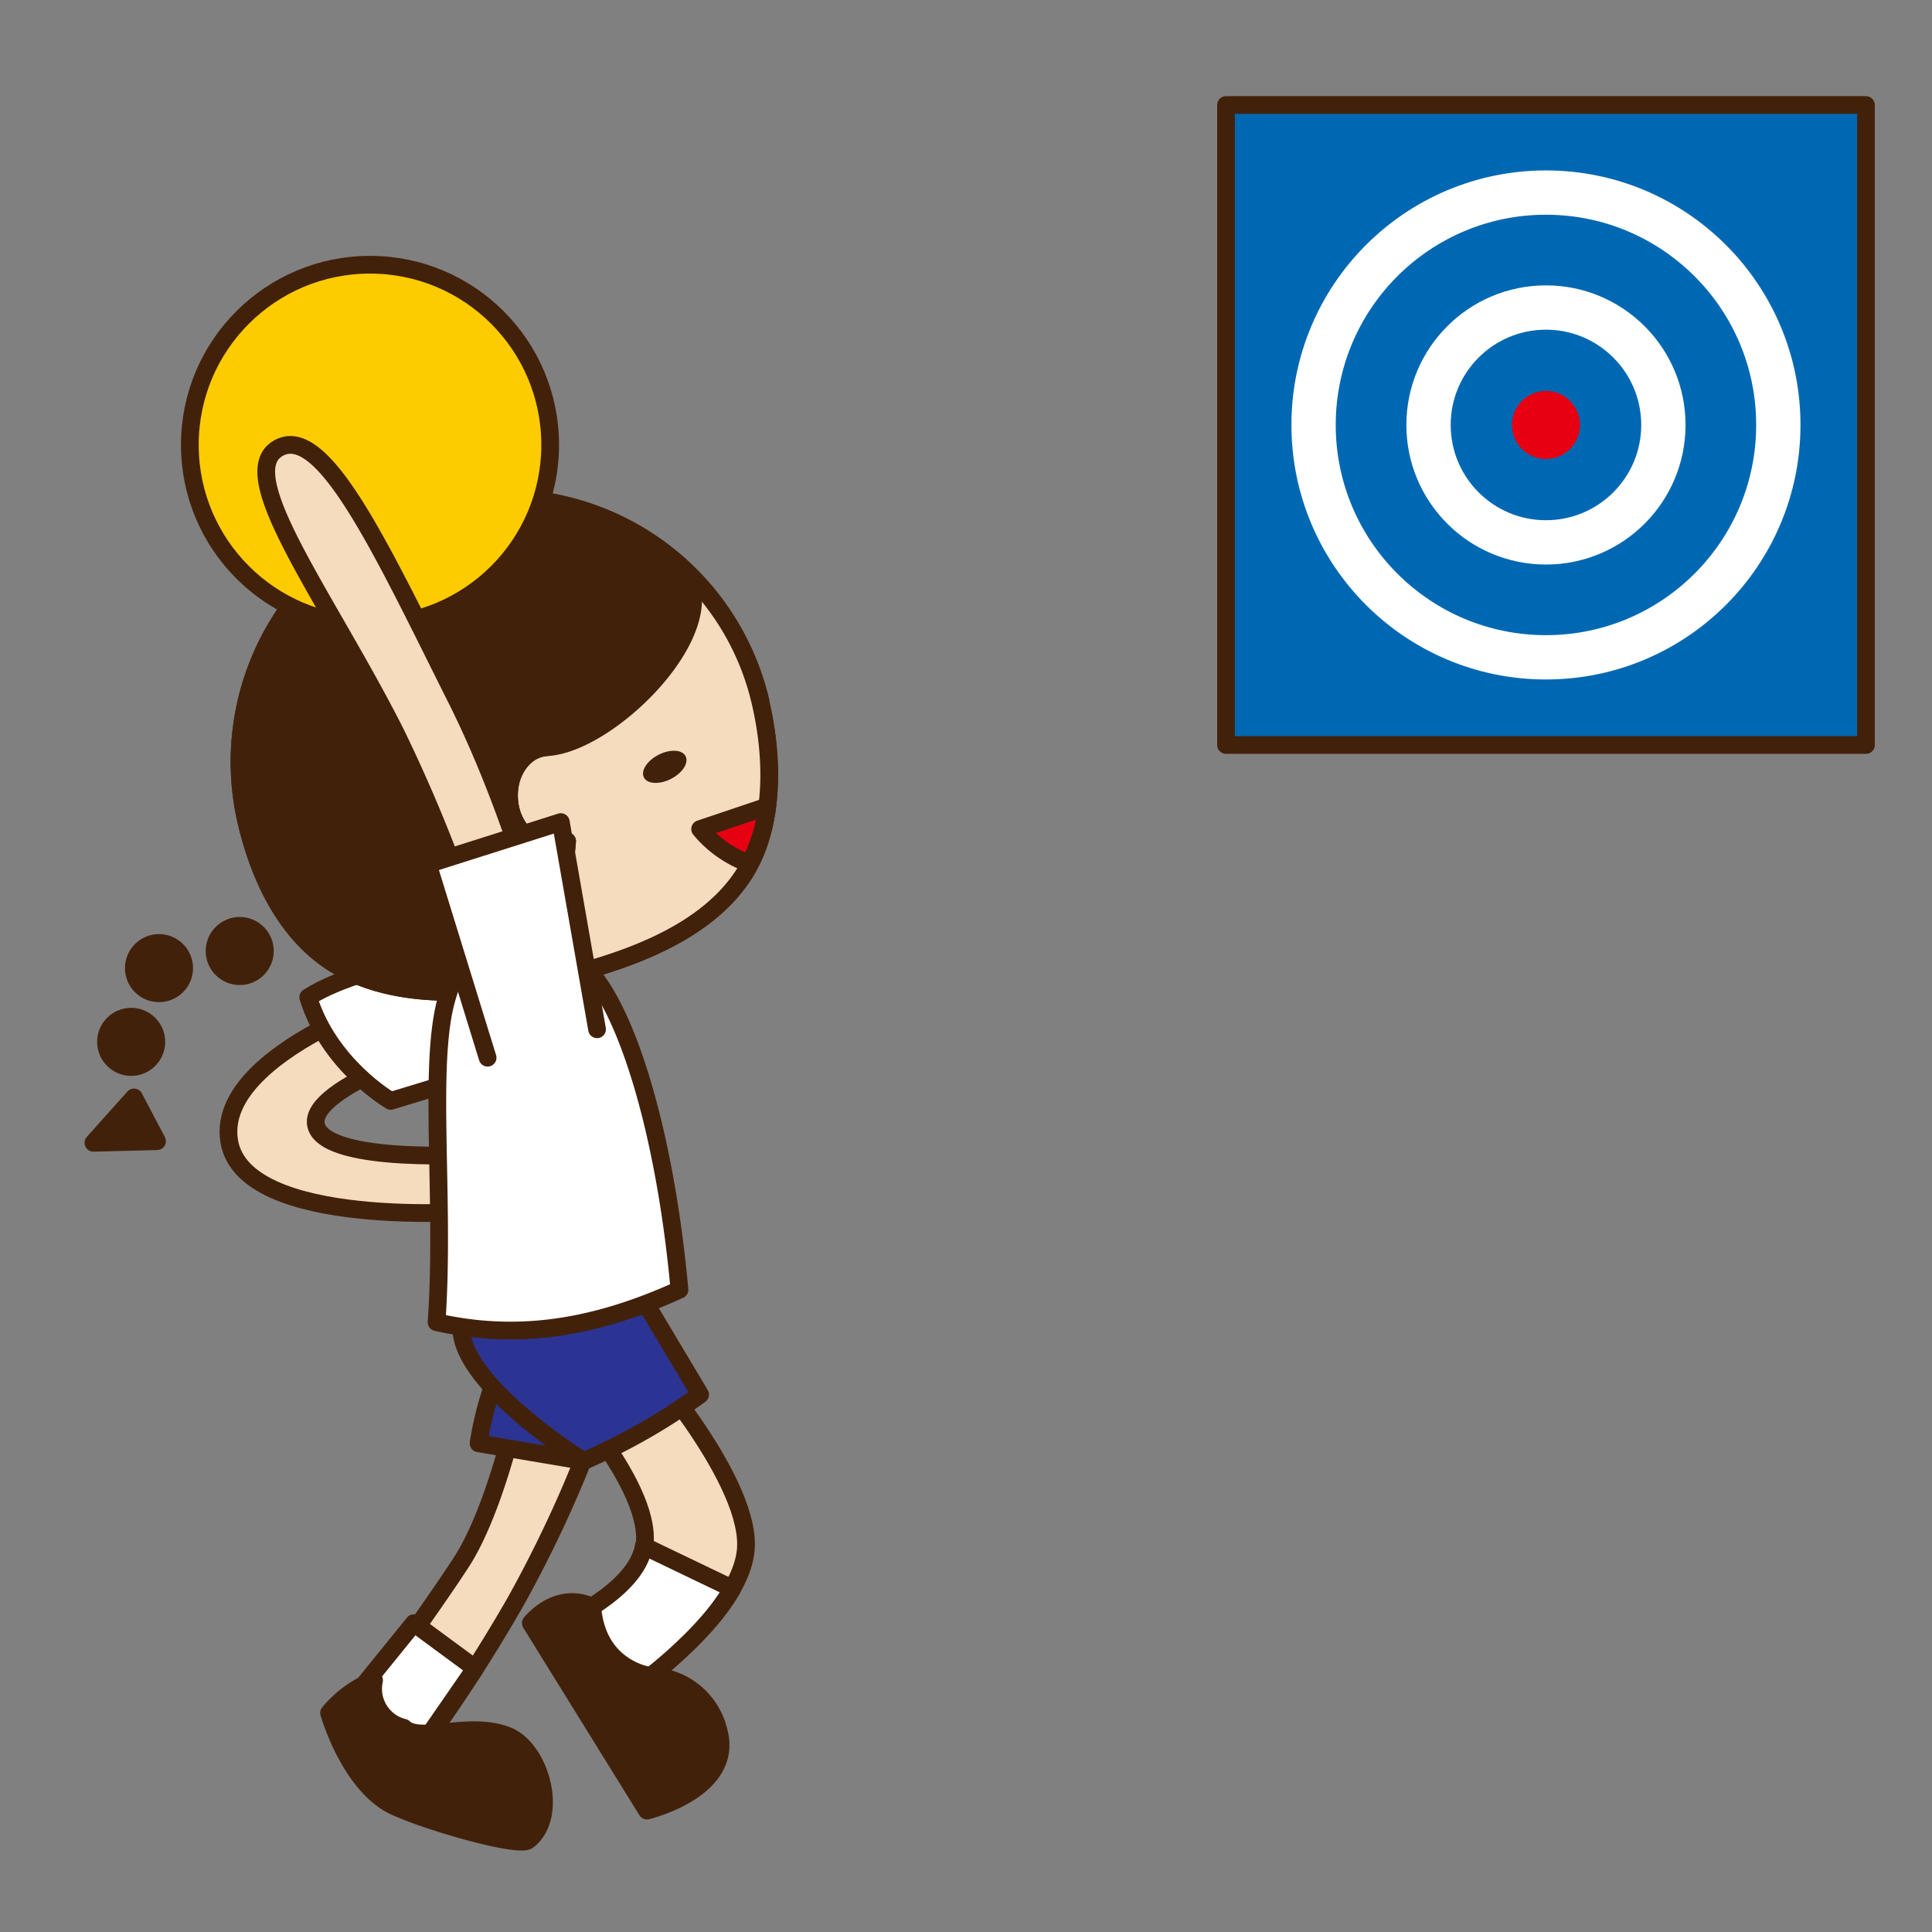 <svg id="レイヤー_1" data-name="レイヤー 1" xmlns="http://www.w3.org/2000/svg" xmlns:xlink="http://www.w3.org/1999/xlink" viewBox="0 0 218 218"><rect x="0" y="0" width="218" height="218" fill="#808080" stroke="none"/><defs><style>.cls-1,.cls-14{fill:none;}.cls-2{clip-path:url(#clip-path);}.cls-3{fill:#fff1e1;}.cls-4{fill:#f5dcbe;}.cls-10,.cls-11,.cls-12,.cls-4,.cls-5,.cls-6,.cls-7,.cls-9{stroke:#42210b;stroke-linecap:round;stroke-linejoin:round;stroke-width:2px;}.cls-5{fill:#2c3493;}.cls-6{fill:#fff;}.cls-7,.cls-8{fill:#42210b;}.cls-13,.cls-9{fill:#e60012;}.cls-10{fill:#fccb00;}.cls-11{fill:#cde18f;}.cls-12{fill:#0068b2;}.cls-14{stroke:#fff;stroke-miterlimit:10;stroke-width:5px;}</style><clipPath id="clip-path"><rect id="SVGID" class="cls-1" x="8.02" y="-245.44" width="200" height="200" rx="10"/></clipPath></defs><title>5-1-1 的あてゲーム</title><g class="cls-2"><ellipse class="cls-3" cx="105.03" cy="-145.99" rx="173.57" ry="160.5"/></g><path class="cls-4" d="M67.37,159.53c0,1.84-4,11.92-9.22,21.24A179.7,179.7,0,0,1,46.4,198.7l-6.52-5.15S48.34,182,52.05,176.28s6.1-16.5,6.1-16.5S67.37,155.82,67.37,159.53Z"/><path class="cls-5" d="M58.15,151.19C54.94,155.82,54,162.86,54,162.86l11.88,2V154S61.36,146.56,58.15,151.19Z"/><polygon class="cls-6" points="53.62 188.25 46.7 183.15 39.88 191.56 46.4 198.7 53.62 188.25"/><path class="cls-7" d="M42.21,189.59a12.63,12.63,0,0,0-5.08,3.69s2.33,8.25,7.5,10.59c4.11,1.85,13.9,4.6,14.95,3.79,3.53-2.74,1.41-10.34-2.34-11.81-4.37-1.72-9.83.88-11.69-.9A4.51,4.51,0,0,1,42.21,189.59Z"/><path class="cls-4" d="M66,160l6.12-7.25s12.06,13.48,12.06,21.5-14.44,17.57-14.44,17.57l-6.46-8.64s9.5-4.06,9.5-9.63S66,160,66,160Z"/><path class="cls-6" d="M63.28,183.21l6.46,8.64s9.18-6.07,12.9-12.6l-10-4.8C71.79,179.56,63.28,183.21,63.28,183.21Z"/><path class="cls-7" d="M66.83,181.29c.54,7.15,6.62,7.82,6.62,7.82a8.11,8.11,0,0,1,7.69,6.44C82.69,202,73,204.3,73,204.3l-13.1-21.15S62.77,179.43,66.83,181.29Z"/><path class="cls-4" d="M47.13,111.58s-22.8,6.92-21.28,17.1,28.12,8,28.12,8v-6.42s-16.72,1.1-18.24-3.08,13.68-9,13.68-9Z"/><path class="cls-6" d="M34.78,112.53c2.35,7.67,9.31,11.69,9.31,11.69l9.88-3,4.18-14.82S41.62,108.16,34.78,112.53Z"/><path class="cls-4" d="M85.79,79.15c1.67,7.1,1.4,14.52-1.89,19.57-4.12,6.32-12.44,9.61-21.34,11.7s-18.12,2.35-24.64-1.55c-5.13-3.06-8.44-9-10.1-16.08a29.78,29.78,0,1,1,58-13.64Z"/><circle class="cls-7" cx="27.05" cy="107.31" r="2.84"/><circle class="cls-7" cx="17.94" cy="109.24" r="2.84"/><circle class="cls-7" cx="14.8" cy="117.56" r="2.84"/><polygon class="cls-7" points="15.12 123.83 10.54 128.95 17.72 128.77 15.12 123.83"/><path class="cls-4" d="M76.32,63.48,61.83,84.3c-2.53.09-4.5,2.65-4.39,5.72s2.24,5.49,4.77,5.4a3.86,3.86,0,0,0,1.77-.5l-1.42,15.5c8.9-2.09,17.22-5.38,21.34-11.7,3.29-5,3.56-12.47,1.89-19.57A29.65,29.65,0,0,0,76.32,63.48Z"/><path class="cls-7" d="M62.21,95.42c-2.53.09-4.66-2.33-4.77-5.4s1.49-5.52,4.39-5.72c7.47-.5,21.46-14.78,14.49-20.82a29.77,29.77,0,0,0-48.5,29.31c1.66,7,5,13,10.1,16.08,6.52,3.9,15.67,3.66,24.64,1.55L64,94.92A3.86,3.86,0,0,1,62.21,95.42Z"/><ellipse class="cls-8" cx="75.02" cy="86.52" rx="2.64" ry="1.53" transform="translate(-31.09 43.44) rotate(-26.97)"/><ellipse class="cls-8" cx="41.75" cy="94.35" rx="2.64" ry="1.53" transform="translate(-42.39 34.65) rotate(-30.77)"/><path class="cls-9" d="M79,93.55a12.88,12.88,0,0,0,5.59,3.91A19.53,19.53,0,0,0,86.57,91Z"/><circle class="cls-10" cx="41.75" cy="50.2" r="20.33"/><ellipse class="cls-11" cx="61.57" cy="118.23" rx="6.65" ry="14.82" transform="translate(-19.1 12.11) rotate(-9.73)"/><path class="cls-4" d="M62.91,111.44S59.09,94,51.49,78.84c-8.35-16.67-15-31.22-20.11-28.25s5.53,16.82,13.23,32.05A173.71,173.71,0,0,1,56,112.89Z"/><path class="cls-5" d="M52.05,149.86c0,6.42,13.8,15,13.8,15A68.6,68.6,0,0,0,79,157.36l-8.46-14.17S52.05,143.44,52.05,149.86Z"/><path class="cls-6" d="M49.26,149.19c8.89,2,17.51.84,27.41-3.66-1.65-18-6-31.76-10.51-36.29a36.35,36.35,0,0,0-9.25-6.71s-4.51,2.84-6.57,10.36S50.23,135.61,49.26,149.19Z"/><polyline class="cls-6" points="67.37 116.14 63.28 92.76 48.28 97.52 55.02 119.35"/><rect class="cls-12" x="138.34" y="11.85" width="72.21" height="72.21"/><circle class="cls-13" cx="174.44" cy="47.95" r="3.84"/><circle class="cls-14" cx="174.44" cy="47.95" r="13.25"/><circle class="cls-14" cx="174.44" cy="47.95" r="26.22"/></svg>
